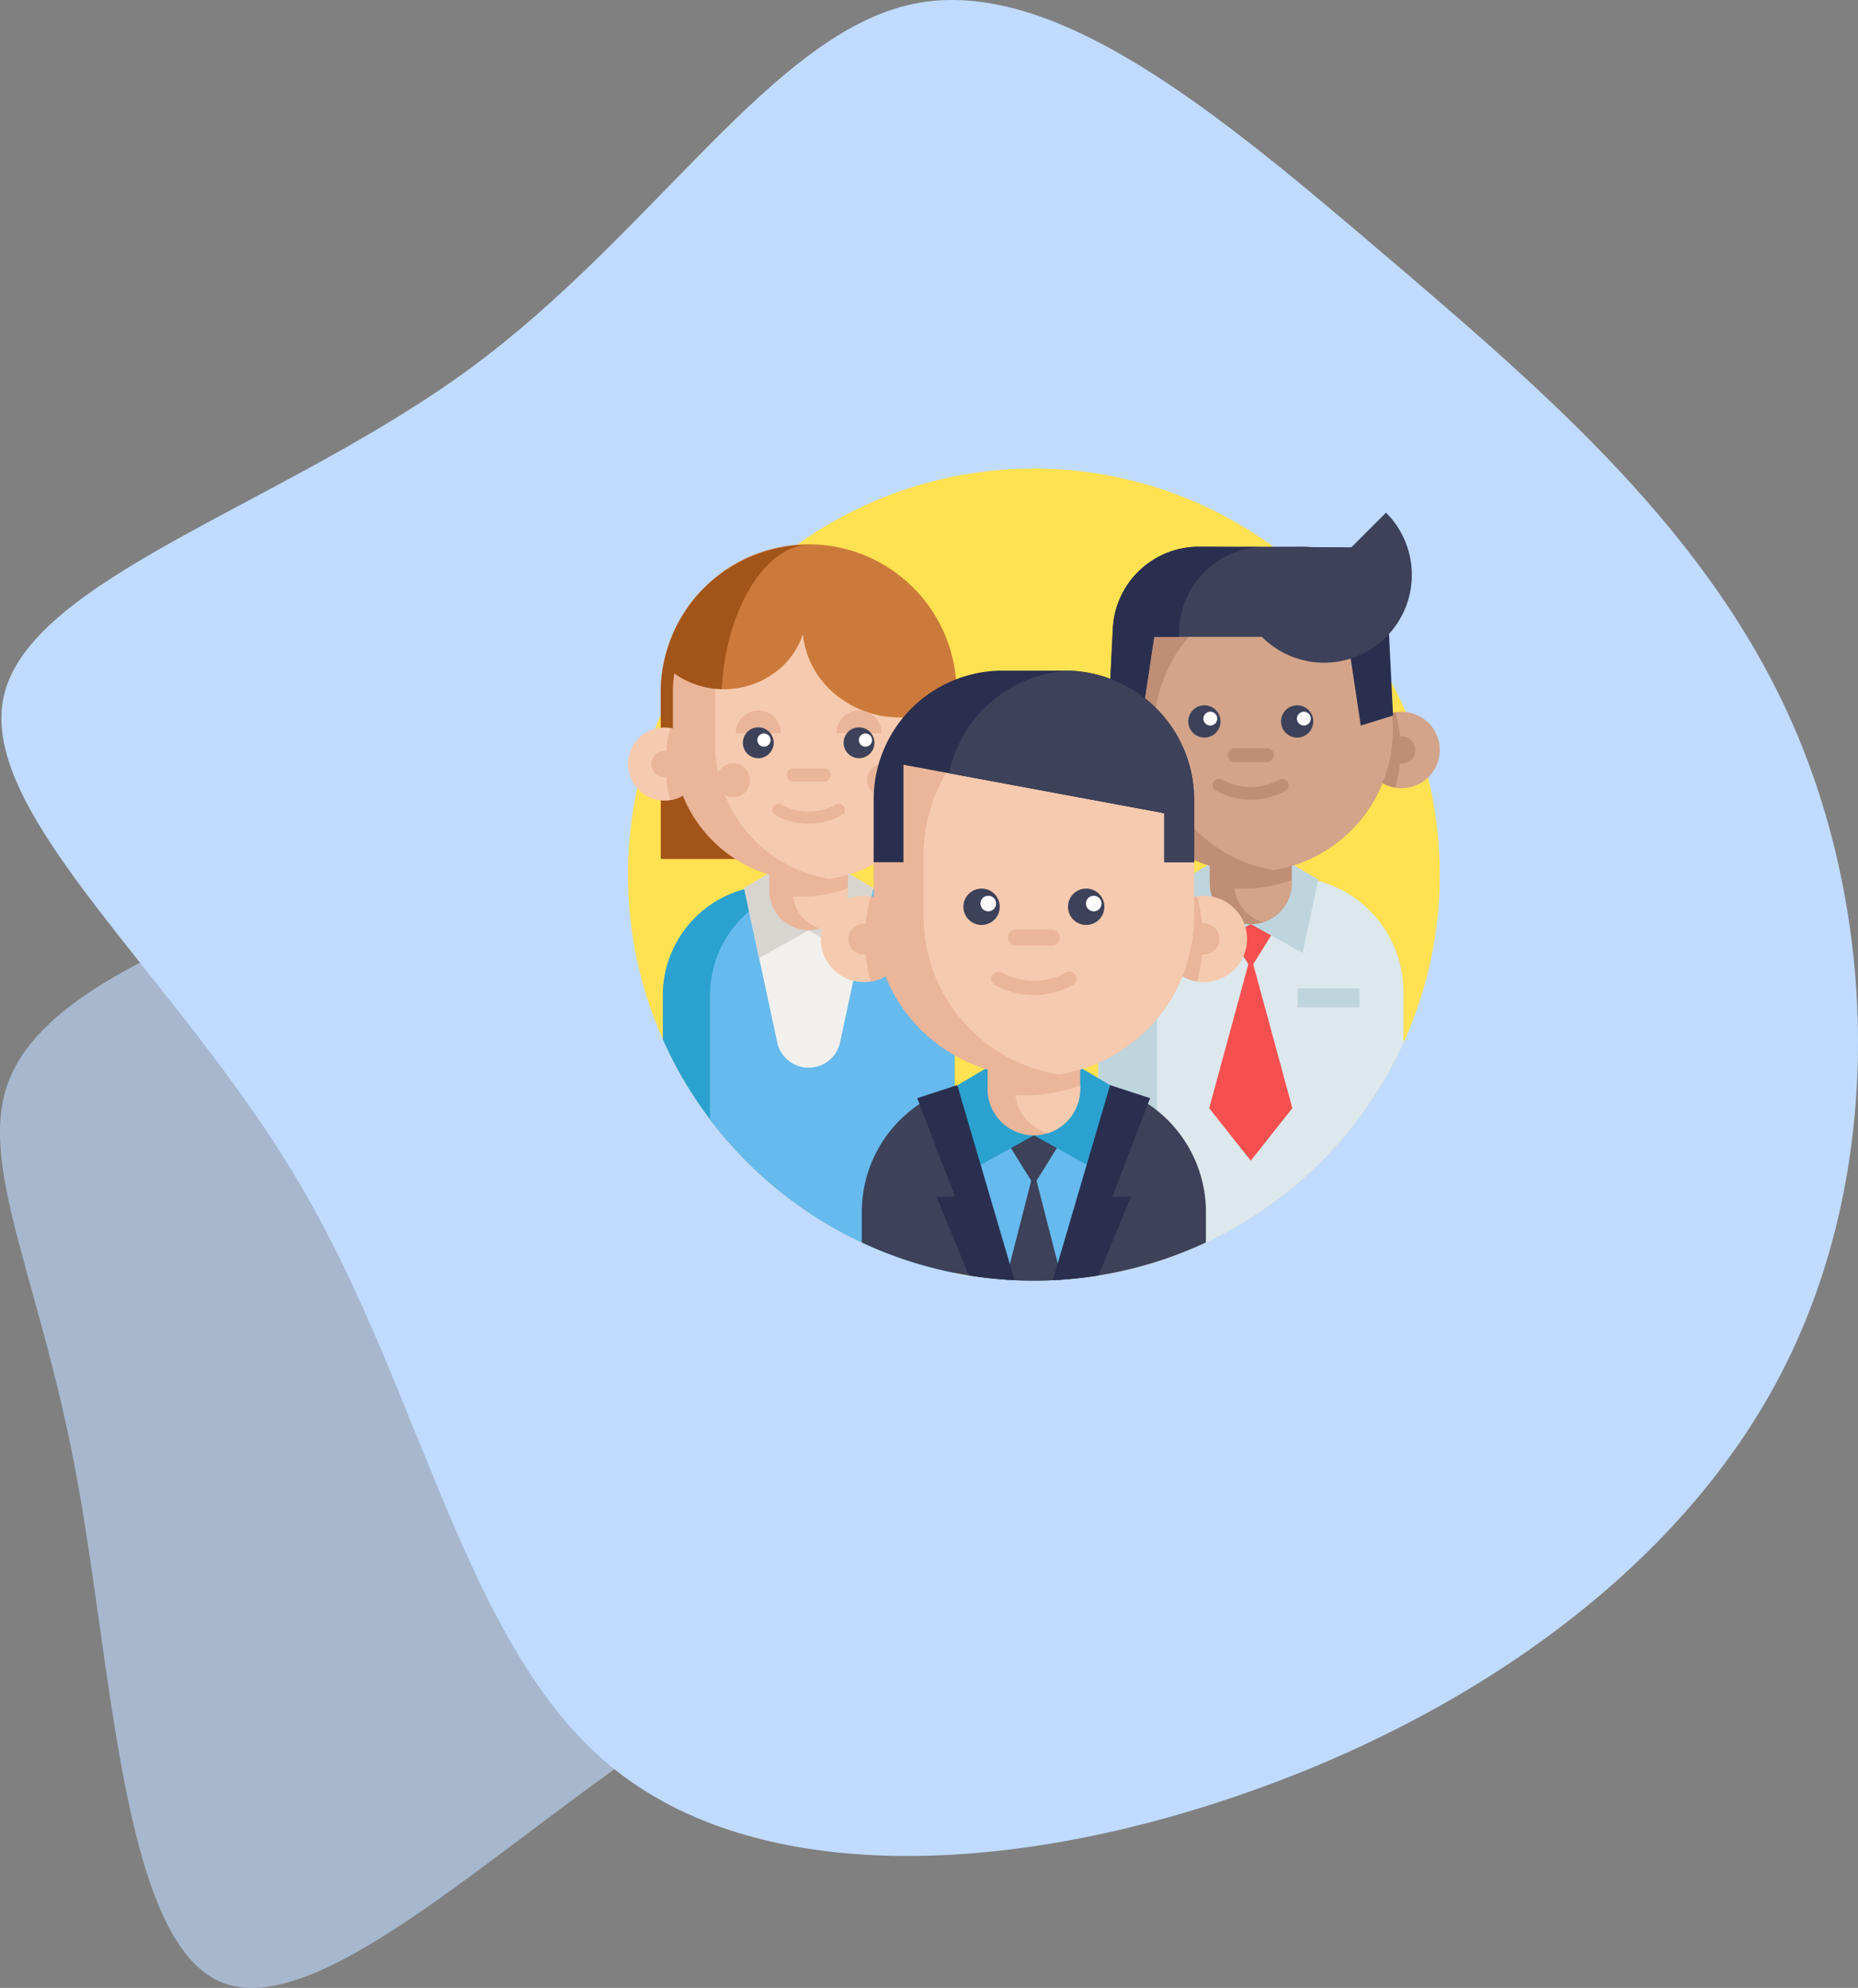 <svg xmlns="http://www.w3.org/2000/svg" width="642.647" height="687.345" viewBox="0 0 642.647 687.345">
  <rect x="0" y="0" width="642.647" height="687.345" fill="#808080" stroke="none"/>
  <g id="Group_4" data-name="Group 4" transform="translate(-1120 -247.999)">
    <g id="blob-shape_3_" data-name="blob-shape (3)" transform="translate(1332.444 450.534)">
      <path id="Path_3" data-name="Path 3" d="M266.412-114.471c56.746,48.35,113.057,96.7,142.009,164.157s30.689,154.169-4.777,222.64S295.364,391.173,215.6,418.388C135.984,445.748,49.273,449.8-1.248,408.11c-50.521-41.546-65-128.836-107.122-200.636-42.125-71.945-111.9-128.257-102.779-169.223S-114.015-28.049-49.887-75.1C14.241-122.288,54.484-190.9,103.413-201.181,152.2-211.314,209.666-162.82,266.412-114.471Z" fill="#c0dbff"/>
    </g>
    <g id="blob-shape_4_" data-name="blob-shape (4)" transform="translate(1234.633 574.876)">
      <path id="Path_4" data-name="Path 4" d="M270.96-128.155c65.919,9.194,127.475,69.971,130.747,134.02,3.273,64.2-51.894,131.994-107.528,171.888s-112.047,52.205-172.668,91.009C60.735,307.565-4.249,373.017-38.377,358.368c-34.128-14.493-37.4-109.086-50.024-176.1-12.467-67.166-34.44-107.06-23.064-135.734,11.22-28.674,55.79-46.284,90.541-60.932C13.984-29.043,38.918-40.731,86.76-67.69,134.446-94.806,204.885-137.194,270.96-128.155Z" transform="translate(0 0)" fill="rgba(192,219,255,0.61)"/>
    </g>
    <g id="Group_3" data-name="Group 3" transform="translate(1337.206 410.001)">
      <path id="Path_5" data-name="Path 5" d="M280.795,140.4a140.3,140.3,0,0,1-97.826,133.818,137.589,137.589,0,0,1-20.24,4.807.433.433,0,0,1-.092.013q-5.1.816-10.313,1.255-1.112.093-2.23.171c-1.05.069-2.1.131-3.164.178q-3.249.154-6.532.154-3.371,0-6.693-.161-1.5-.067-3.01-.178c-.75-.051-1.5-.1-2.241-.165q-5.338-.447-10.559-1.3c-1.662-.27-3.318-.561-4.957-.889a138.673,138.673,0,0,1-20.7-5.793q-5.8-2.114-11.358-4.722-1.89-.887-3.76-1.84-4.794-2.423-9.368-5.2A140.4,140.4,0,1,1,280.795,140.4Zm0,0" fill="#ffe152"/>
      <path id="Path_6" data-name="Path 6" d="M122.857,300.884v95.911a138.672,138.672,0,0,1-20.7-5.793q-5.8-2.114-11.358-4.722-1.889-.887-3.76-1.84-4.794-2.423-9.368-5.2a140.807,140.807,0,0,1-55.706-63.178V300.884a38.056,38.056,0,0,1,28.188-36.755c.6-.161,1.191-.311,1.8-.435a36.752,36.752,0,0,1,4.951-.735c1.026-.079,2.063-.126,3.111-.126H84.8a37.827,37.827,0,0,1,8.07.861c.148.028.3.062.446.1.437.1.878.206,1.307.321a.314.314,0,0,0,.034.011,38.093,38.093,0,0,1,28.2,36.762Zm0,0" transform="translate(-9.919 -118.688)" fill="#2ba1cf"/>
      <path id="Path_7" data-name="Path 7" d="M136.3,300.884v95.911A138.673,138.673,0,0,1,115.6,391q-5.8-2.114-11.358-4.722-1.889-.887-3.76-1.84-4.794-2.423-9.368-5.2a141.134,141.134,0,0,1-39.375-35.511V300.884a38.056,38.056,0,0,1,28.188-36.755c.6-.161,1.193-.311,1.8-.435a36.854,36.854,0,0,1,4.951-.735c1.026-.079,2.063-.126,3.113-.126h8.451a37.829,37.829,0,0,1,8.07.861c.148.028.3.062.446.1.437.1.878.206,1.307.321a.3.3,0,0,0,.034.011,38.093,38.093,0,0,1,28.2,36.762Zm0,0" transform="translate(-23.366 -118.688)" fill="#66baed"/>
      <path id="Path_8" data-name="Path 8" d="M117.887,264.4l-.09.431-11.384,52.947a11.075,11.075,0,0,1-10.771,8.781h-.193a11.073,11.073,0,0,1-10.771-8.781L73.293,264.833l-.09-.435Zm0,0" transform="translate(-33.057 -119.395)" fill="#f2f0ec"/>
      <path id="Path_9" data-name="Path 9" d="M95.545,273.957l-17.132,9.52-5.21-24.24,10.645-6.268" transform="translate(-33.056 -114.234)" fill="#d8d5d0"/>
      <path id="Path_10" data-name="Path 10" d="M113.941,273.957l17.132,9.52,5.21-24.24-10.645-6.268" transform="translate(-51.453 -114.234)" fill="#d8d5d0"/>
      <path id="Path_11" data-name="Path 11" d="M20.676,156.735V99.347a51.154,51.154,0,1,1,102.307,0v57.388" transform="translate(-9.337 -21.762)" fill="#cc7a3b"/>
      <path id="Path_12" data-name="Path 12" d="M41.716,101.592c0,20.3,11.888,43.782,18.415,55.147H20.672V99.351A51.122,51.122,0,0,1,71.453,48.2c-15.727.392-29.737,25.624-29.737,53.392Zm0,0" transform="translate(-9.335 -21.766)" fill="#a35418"/>
      <path id="Path_13" data-name="Path 13" d="M116.347,236.1v16.663a13.576,13.576,0,0,1-27.151,0V236.1Zm0,0" transform="translate(-40.278 -106.619)" fill="#eab599"/>
      <path id="Path_14" data-name="Path 14" d="M123.05,264.563v1.056a13.574,13.574,0,0,1-9.561,12.967,13.57,13.57,0,0,1-9.45-11.2q1.359.084,2.734.084a46.9,46.9,0,0,0,16.277-2.907Zm0,0" transform="translate(-46.981 -119.47)" fill="#f6caae"/>
      <path id="Path_15" data-name="Path 15" d="M25.251,175.921a12.625,12.625,0,1,1-10.6-12.462,12.626,12.626,0,0,1,10.6,12.462Zm0,0" transform="translate(0 -73.741)" fill="#f6caae"/>
      <path id="Path_16" data-name="Path 16" d="M35.932,176.055a12.626,12.626,0,0,1-10.6,12.464,47.195,47.195,0,0,1,0-24.926,12.623,12.623,0,0,1,10.6,12.462Zm0,0" transform="translate(-10.681 -73.875)" fill="#eab599"/>
      <path id="Path_17" data-name="Path 17" d="M23.818,182.6a4.513,4.513,0,1,1-4.514-4.512A4.513,4.513,0,0,1,23.818,182.6Zm0,0" transform="translate(-6.68 -80.421)" fill="#eab599"/>
      <path id="Path_18" data-name="Path 18" d="M107.689,133.326v43.4A46.8,46.8,0,0,1,82.81,189.1l-.231.039a46.384,46.384,0,0,1-7.309.568A46.973,46.973,0,0,1,28.3,142.739V124.851a47.336,47.336,0,0,1,.48-6.746A29.769,29.769,0,0,0,66.188,115.7a26.6,26.6,0,0,0,7.059-11.031,31,31,0,0,0,9.7,19.351,34.668,34.668,0,0,0,24.746,9.306Zm0,0" transform="translate(-12.778 -47.265)" fill="#eab599"/>
      <path id="Path_19" data-name="Path 19" d="M119.733,133.326v43.4A46.8,46.8,0,0,1,94.854,189.1l-.231.039a46.98,46.98,0,0,1-39.654-46.4V124.851q0-.713.026-1.42A29.435,29.435,0,0,0,78.232,115.7a26.6,26.6,0,0,0,7.059-11.029,31,31,0,0,0,9.7,19.351A34.669,34.669,0,0,0,119.733,133.326Zm0,0" transform="translate(-24.823 -47.265)" fill="#f6caae"/>
      <path id="Path_20" data-name="Path 20" d="M147.1,160.428a7.8,7.8,0,0,0-15.6,0" transform="translate(-59.38 -68.922)" fill="#eab599"/>
      <path id="Path_21" data-name="Path 21" d="M83.563,160.428a7.8,7.8,0,1,0-15.6,0" transform="translate(-30.689 -68.922)" fill="#eab599"/>
      <path id="Path_22" data-name="Path 22" d="M83.127,168.519a5.329,5.329,0,1,1-5.33-5.328A5.33,5.33,0,0,1,83.127,168.519Zm0,0" transform="translate(-32.725 -73.693)" fill="#3d4159"/>
      <path id="Path_23" data-name="Path 23" d="M146.664,168.519a5.328,5.328,0,1,1-5.328-5.328A5.328,5.328,0,0,1,146.664,168.519Zm0,0" transform="translate(-61.418 -73.693)" fill="#3d4159"/>
      <path id="Path_24" data-name="Path 24" d="M113,193.586H102.346a2.3,2.3,0,1,1,0-4.6H113a2.3,2.3,0,0,1,0,4.6Zm0,0" transform="translate(-45.179 -85.342)" fill="#eab599"/>
      <path id="Path_25" data-name="Path 25" d="M103.631,218.227a23.725,23.725,0,0,1-11.453-2.959,2.089,2.089,0,1,1,2.014-3.661,19.5,19.5,0,0,0,18.878,0,2.089,2.089,0,1,1,2.014,3.661,23.725,23.725,0,0,1-11.453,2.959Zm0,0" transform="translate(-41.136 -95.439)" fill="#eab599"/>
      <path id="Path_26" data-name="Path 26" d="M86.161,169.311a2.284,2.284,0,1,1-2.284-2.284A2.284,2.284,0,0,1,86.161,169.311Zm0,0" transform="translate(-36.846 -75.425)" fill="#fff"/>
      <path id="Path_27" data-name="Path 27" d="M150.175,169.311a2.283,2.283,0,1,1-2.282-2.284A2.283,2.283,0,0,1,150.175,169.311Zm0,0" transform="translate(-65.753 -75.425)" fill="#fff"/>
      <path id="Path_28" data-name="Path 28" d="M162.613,191.755a5.852,5.852,0,1,1-5.853-5.853A5.852,5.852,0,0,1,162.613,191.755Zm0,0" transform="translate(-68.147 -83.949)" fill="#eab599"/>
      <path id="Path_29" data-name="Path 29" d="M67.354,191.755A5.851,5.851,0,1,1,61.5,185.9,5.85,5.85,0,0,1,67.354,191.755Zm0,0" transform="translate(-25.131 -83.949)" fill="#eab599"/>
      <path id="Path_30" data-name="Path 30" d="M402.108,297.33v17.575a140.955,140.955,0,0,1-68.286,68.984,140.123,140.123,0,0,1-37.18,11.425.435.435,0,0,1-.092.013v-98a39.8,39.8,0,0,1,36.556-39.673c1.078-.092,2.159-.131,3.254-.131h25.926a39.748,39.748,0,0,1,39.821,39.8Zm0,0" transform="translate(-133.914 -116.292)" fill="#bfd5de"/>
      <path id="Path_31" data-name="Path 31" d="M418.849,297.331v17.575a140.954,140.954,0,0,1-68.286,68.984,138.952,138.952,0,0,1-16.939,6.617V297.331a39.812,39.812,0,0,1,39.817-39.8h5.591a39.808,39.808,0,0,1,39.817,39.8Zm0,0" transform="translate(-150.656 -116.293)" fill="#dde8ed"/>
      <path id="Path_32" data-name="Path 32" d="M299.981,166.588a13.2,13.2,0,1,1-11.093-13.04,13.209,13.209,0,0,1,11.093,13.04Zm0,0" transform="translate(-123.533 -69.262)" fill="#d3a489"/>
      <path id="Path_33" data-name="Path 33" d="M394.672,283.711l-10.688,17.143L373.3,283.711" transform="translate(-168.57 -128.116)" fill="#f74f4f"/>
      <path id="Path_34" data-name="Path 34" d="M395.323,359.721l-14.379,18.145-14.381-18.145,14.383-52.885Zm0,0" transform="translate(-165.53 -138.559)" fill="#f74f4f"/>
      <path id="Path_35" data-name="Path 35" d="M311.157,166.728a13.209,13.209,0,0,1-11.093,13.04,49.394,49.394,0,0,1,0-26.08A13.212,13.212,0,0,1,311.157,166.728Zm0,0" transform="translate(-134.71 -69.401)" fill="#bf8e75"/>
      <path id="Path_36" data-name="Path 36" d="M298.484,173.579a4.721,4.721,0,1,1-4.722-4.719A4.722,4.722,0,0,1,298.484,173.579Zm0,0" transform="translate(-130.524 -76.253)" fill="#bf8e75"/>
      <path id="Path_37" data-name="Path 37" d="M373.53,269.156l-17.922,9.962-5.452-25.363,11.136-6.56" transform="translate(-158.121 -111.627)" fill="#bfd5de"/>
      <path id="Path_38" data-name="Path 38" d="M392.777,269.156l17.925,9.962,5.452-25.363-11.138-6.56" transform="translate(-177.367 -111.627)" fill="#bfd5de"/>
      <path id="Path_39" data-name="Path 39" d="M463.828,166.588a13.2,13.2,0,1,0,11.093-13.04,13.209,13.209,0,0,0-11.093,13.04Zm0,0" transform="translate(-209.452 -69.262)" fill="#d3a489"/>
      <g id="Group_2" data-name="Group 2" transform="translate(166.265 41.077)">
        <path id="Path_40" data-name="Path 40" d="M463.828,166.728a13.209,13.209,0,0,0,11.093,13.04,49.394,49.394,0,0,0,0-26.08A13.212,13.212,0,0,0,463.828,166.728Zm0,0" transform="translate(-375.717 -110.479)" fill="#bf8e75"/>
        <path id="Path_41" data-name="Path 41" d="M488.747,173.579a4.722,4.722,0,1,1-4.722-4.719A4.722,4.722,0,0,1,488.747,173.579Zm0,0" transform="translate(-382.706 -117.33)" fill="#bf8e75"/>
        <path id="Path_42" data-name="Path 42" d="M401.462,124.129A49.15,49.15,0,0,1,360.2,172.641a48.551,48.551,0,0,1-7.888.634,49.144,49.144,0,0,1-49.146-49.146c0-12.843,4.46-32.124,12.526-40.879,8.98-9.75,22.318-8.269,36.62-8.269a48.569,48.569,0,0,1,7.888.636,49.149,49.149,0,0,1,41.261,48.512Zm0,0" transform="translate(-303.167 -74.9)" fill="#bf8e75"/>
        <path id="Path_43" data-name="Path 43" d="M395.292,229.559v17.432a14.2,14.2,0,0,1-28.409,0V229.559Zm0,0" transform="translate(-331.94 -144.74)" fill="#bf8e75"/>
      </g>
      <path id="Path_44" data-name="Path 44" d="M402.306,259.328v1.105A14.2,14.2,0,0,1,392.3,274a14.2,14.2,0,0,1-9.887-11.718q1.424.087,2.862.088a48.833,48.833,0,0,0,7.888-.634,48.328,48.328,0,0,0,9.141-2.408Zm0,0" transform="translate(-172.688 -117.106)" fill="#d3a489"/>
      <path id="Path_45" data-name="Path 45" d="M414.452,124.717a49.15,49.15,0,0,1-41.261,48.512,49.152,49.152,0,0,1,0-97.027,49.164,49.164,0,0,1,41.019,43.613c.161,1.613.242,3.25.242,4.9Zm0,0" transform="translate(-149.892 -34.411)" fill="#d3a489"/>
      <path id="Path_46" data-name="Path 46" d="M381.985,202.876A24.824,24.824,0,0,1,370,199.783a2.186,2.186,0,1,1,2.106-3.83,20.412,20.412,0,0,0,19.752,0,2.186,2.186,0,0,1,2.106,3.83,24.836,24.836,0,0,1-11.982,3.093Zm0,0" transform="translate(-166.571 -88.364)" fill="#bf8e75"/>
      <path id="Path_47" data-name="Path 47" d="M364.518,154.857a5.575,5.575,0,1,1-5.576-5.576A5.575,5.575,0,0,1,364.518,154.857Zm0,0" transform="translate(-159.571 -67.411)" fill="#3d4159"/>
      <path id="Path_48" data-name="Path 48" d="M423.018,154.857a5.575,5.575,0,1,1-5.574-5.576A5.574,5.574,0,0,1,423.018,154.857Zm0,0" transform="translate(-185.988 -67.411)" fill="#3d4159"/>
      <path id="Path_49" data-name="Path 49" d="M367.691,155.685A2.389,2.389,0,1,1,365.3,153.3,2.39,2.39,0,0,1,367.691,155.685Zm0,0" transform="translate(-163.882 -69.225)" fill="#fff"/>
      <path id="Path_50" data-name="Path 50" d="M426.691,155.685A2.389,2.389,0,1,1,424.3,153.3,2.39,2.39,0,0,1,426.691,155.685Zm0,0" transform="translate(-190.525 -69.225)" fill="#fff"/>
      <path id="Path_51" data-name="Path 51" d="M391.787,181.083H380.636a2.4,2.4,0,1,1,0-4.809h11.151a2.4,2.4,0,1,1,0,4.809Zm0,0" transform="translate(-170.799 -79.601)" fill="#bf8e75"/>
      <path id="Path_52" data-name="Path 52" d="M422.289,327.727h21.425v6.558H422.289Zm0,0" transform="translate(-190.694 -147.993)" fill="#bfd5de"/>
      <path id="Path_53" data-name="Path 53" d="M387.539,49.386a29.786,29.786,0,0,1,27.6,28.229l.141,2.843h8.565l4.612,30.673,11.172-3.458-1.5-30.056a29.788,29.788,0,0,0-29.864-28.308Zm0,0" transform="translate(-175.002 -22.267)" fill="#2a2f4f"/>
      <path id="Path_54" data-name="Path 54" d="M442.708,27.816A30.359,30.359,0,1,1,399.774,70.75Zm0,0" transform="translate(-180.527 -12.561)" fill="#3d4159"/>
      <path id="Path_55" data-name="Path 55" d="M356.1,80.454H318.837l-4.615,30.676-11.172-3.458,1.5-30.059A29.792,29.792,0,0,1,334.414,49.3l53.812.2,7.115,12.8" transform="translate(-136.849 -22.265)" fill="#3d4159"/>
      <path id="Path_56" data-name="Path 56" d="M355.136,49.386a29.786,29.786,0,0,0-27.6,28.229l-.141,2.843h-8.563l-4.615,30.673-11.172-3.458,1.5-30.056A29.788,29.788,0,0,1,334.41,49.308Zm0,0" transform="translate(-136.848 -22.267)" fill="#2a2f4f"/>
      <path id="Path_57" data-name="Path 57" d="M266.5,431.777V442.3a140.766,140.766,0,0,1-119.028-.006V431.777a44.9,44.9,0,0,1,33.259-43.369c.7-.189,1.405-.362,2.121-.516a44.373,44.373,0,0,1,5.84-.859c1.215-.1,2.436-.15,3.674-.15h29.236a45,45,0,0,1,9.525,1.009c.178.034.356.075.527.116.516.12,1.03.246,1.54.383a.229.229,0,0,1,.041.011,44.939,44.939,0,0,1,33.266,43.375Zm0,0" transform="translate(-66.597 -174.706)" fill="#3d4159"/>
      <path id="Path_58" data-name="Path 58" d="M260.646,388.723l-.109.51-14.319,66.6q-1.112.093-2.23.171c-1.05.069-2.1.131-3.164.178q-3.249.154-6.532.154-3.371,0-6.693-.161-1.5-.067-3.01-.178c-.75-.051-1.5-.1-2.241-.165l-14.315-66.589-.107-.516Zm0,0" transform="translate(-93.894 -175.537)" fill="#66baed"/>
      <path id="Path_59" data-name="Path 59" d="M258.123,416.422,246.07,435.75l-12.05-19.328" transform="translate(-105.677 -188.045)" fill="#3d4159"/>
      <path id="Path_60" data-name="Path 60" d="M257.707,480.281c-1.05.069-2.1.131-3.164.178q-3.249.154-6.532.154-3.371,0-6.693-.161-1.5-.067-3.01-.178l9.7-37.781Zm0,0" transform="translate(-107.614 -199.818)" fill="#3d4159"/>
      <path id="Path_61" data-name="Path 61" d="M234.283,400.005,214.07,411.238l-6.148-28.6,12.558-7.4" transform="translate(-93.892 -169.45)" fill="#2ba1cf"/>
      <path id="Path_62" data-name="Path 62" d="M255.988,400.005l20.21,11.232,6.148-28.6-12.558-7.4" transform="translate(-115.597 -169.45)" fill="#2ba1cf"/>
      <path id="Path_63" data-name="Path 63" d="M288.5,427.319h6.412l-11.2,27.241a139.509,139.509,0,0,1-15.8,1.617l19.673-66.955.15-.5,13.829,4.516Zm0,0" transform="translate(-120.981 -175.537)" fill="#2a2f4f"/>
      <path id="Path_64" data-name="Path 64" d="M216.085,456.171a139.075,139.075,0,0,1-15.81-1.639l-11.187-27.214H195.5l-13.07-34.08,13.833-4.516.15.5Zm0,0" transform="translate(-82.38 -175.537)" fill="#2a2f4f"/>
      <path id="Path_65" data-name="Path 65" d="M258.821,355.352v19.656a16.018,16.018,0,0,1-32.036,0V355.352Zm0,0" transform="translate(-102.41 -160.467)" fill="#eab599"/>
      <path id="Path_66" data-name="Path 66" d="M266.729,388.922v1.247a16.019,16.019,0,0,1-11.281,15.3A16.014,16.014,0,0,1,244.3,392.253q1.607.1,3.226.1a55.224,55.224,0,0,0,19.206-3.43Zm0,0" transform="translate(-110.318 -175.627)" fill="#f6caae"/>
      <path id="Path_67" data-name="Path 67" d="M151.344,284.342a14.9,14.9,0,0,1-12.511,14.7,15.074,15.074,0,0,1-2.384.191,14.9,14.9,0,1,1,14.9-14.9Zm0,0" transform="translate(-54.889 -121.674)" fill="#f6caae"/>
      <path id="Path_68" data-name="Path 68" d="M163.947,284.5a14.9,14.9,0,0,1-12.511,14.7,55.724,55.724,0,0,1,0-29.409A14.9,14.9,0,0,1,163.947,284.5Zm0,0" transform="translate(-67.493 -121.833)" fill="#eab599"/>
      <path id="Path_69" data-name="Path 69" d="M149.655,292.226a5.324,5.324,0,1,1-5.324-5.324A5.325,5.325,0,0,1,149.655,292.226Zm0,0" transform="translate(-62.772 -129.557)" fill="#eab599"/>
      <path id="Path_70" data-name="Path 70" d="M336.105,284.342a14.9,14.9,0,0,0,12.511,14.7,15.053,15.053,0,0,0,2.384.191,14.9,14.9,0,1,0-14.9-14.9Zm0,0" transform="translate(-151.776 -121.674)" fill="#f6caae"/>
      <path id="Path_71" data-name="Path 71" d="M336.105,284.5a14.9,14.9,0,0,0,12.511,14.7,55.724,55.724,0,0,0,0-29.409A14.9,14.9,0,0,0,336.105,284.5Zm0,0" transform="translate(-151.776 -121.833)" fill="#eab599"/>
      <path id="Path_72" data-name="Path 72" d="M265.782,198.06v21.1a55.422,55.422,0,0,1-46.528,54.7l-.27.045a54.454,54.454,0,0,1-8.625.671,55.417,55.417,0,0,1-55.417-55.417V198.06a55.387,55.387,0,0,1,55.417-55.423h0a55.382,55.382,0,0,1,55.419,55.423Zm0,0" transform="translate(-69.967 -64.411)" fill="#eab599"/>
      <path id="Path_73" data-name="Path 73" d="M364.206,292.226a5.324,5.324,0,1,1-5.324-5.324A5.323,5.323,0,0,1,364.206,292.226Zm0,0" transform="translate(-159.658 -129.557)" fill="#eab599"/>
      <path id="Path_74" data-name="Path 74" d="M279.988,198.612v21.1a55.422,55.422,0,0,1-46.526,54.7l-.272.045a55.429,55.429,0,0,1-46.783-54.748v-21.1A55.432,55.432,0,0,1,233.2,143.859,55.43,55.43,0,0,1,279.988,198.612Zm0,0" transform="translate(-84.176 -64.963)" fill="#f6caae"/>
      <path id="Path_75" data-name="Path 75" d="M224.116,271.114a6.287,6.287,0,1,1-6.285-6.285A6.287,6.287,0,0,1,224.116,271.114Zm0,0" transform="translate(-95.527 -119.589)" fill="#3d4159"/>
      <path id="Path_76" data-name="Path 76" d="M290.087,271.114a6.288,6.288,0,1,1-6.288-6.285A6.287,6.287,0,0,1,290.087,271.114Zm0,0" transform="translate(-125.317 -119.589)" fill="#3d4159"/>
      <path id="Path_77" data-name="Path 77" d="M227.7,272.051a2.694,2.694,0,1,1-2.7-2.7A2.694,2.694,0,0,1,227.7,272.051Zm0,0" transform="translate(-100.389 -121.634)" fill="#fff"/>
      <path id="Path_78" data-name="Path 78" d="M294.228,272.051a2.694,2.694,0,1,1-2.693-2.7A2.693,2.693,0,0,1,294.228,272.051Zm0,0" transform="translate(-130.432 -121.634)" fill="#fff"/>
      <path id="Path_79" data-name="Path 79" d="M254.869,296.194H242.294a2.712,2.712,0,1,1,0-5.424h12.575a2.712,2.712,0,1,1,0,5.424Zm0,0" transform="translate(-108.189 -131.304)" fill="#eab599"/>
      <path id="Path_80" data-name="Path 80" d="M243.814,325.262a28,28,0,0,1-13.511-3.49,2.466,2.466,0,0,1,2.376-4.321,23,23,0,0,0,22.271,0,2.466,2.466,0,0,1,2.376,4.321,28,28,0,0,1-13.511,3.49Zm0,0" transform="translate(-103.421 -143.215)" fill="#eab599"/>
      <path id="Path_81" data-name="Path 81" d="M265.78,172.032v21.618H255.465V176.719l-74.458-13.835-15.754-2.929v33.694H154.937v-21.62a44.616,44.616,0,0,1,44.615-44.62h21.612c.587,0,1.174.011,1.761.041a44.609,44.609,0,0,1,42.854,44.581Zm0,0" transform="translate(-69.965 -57.535)" fill="#2a2f4f"/>
      <path id="Path_82" data-name="Path 82" d="M287.245,172.065v21.618H276.93V176.752l-74.458-13.835a44.621,44.621,0,0,1,41.918-35.434,44.609,44.609,0,0,1,42.854,44.581Zm0,0" transform="translate(-91.431 -57.569)" fill="#3d4159"/>
    </g>
  </g>
</svg>

